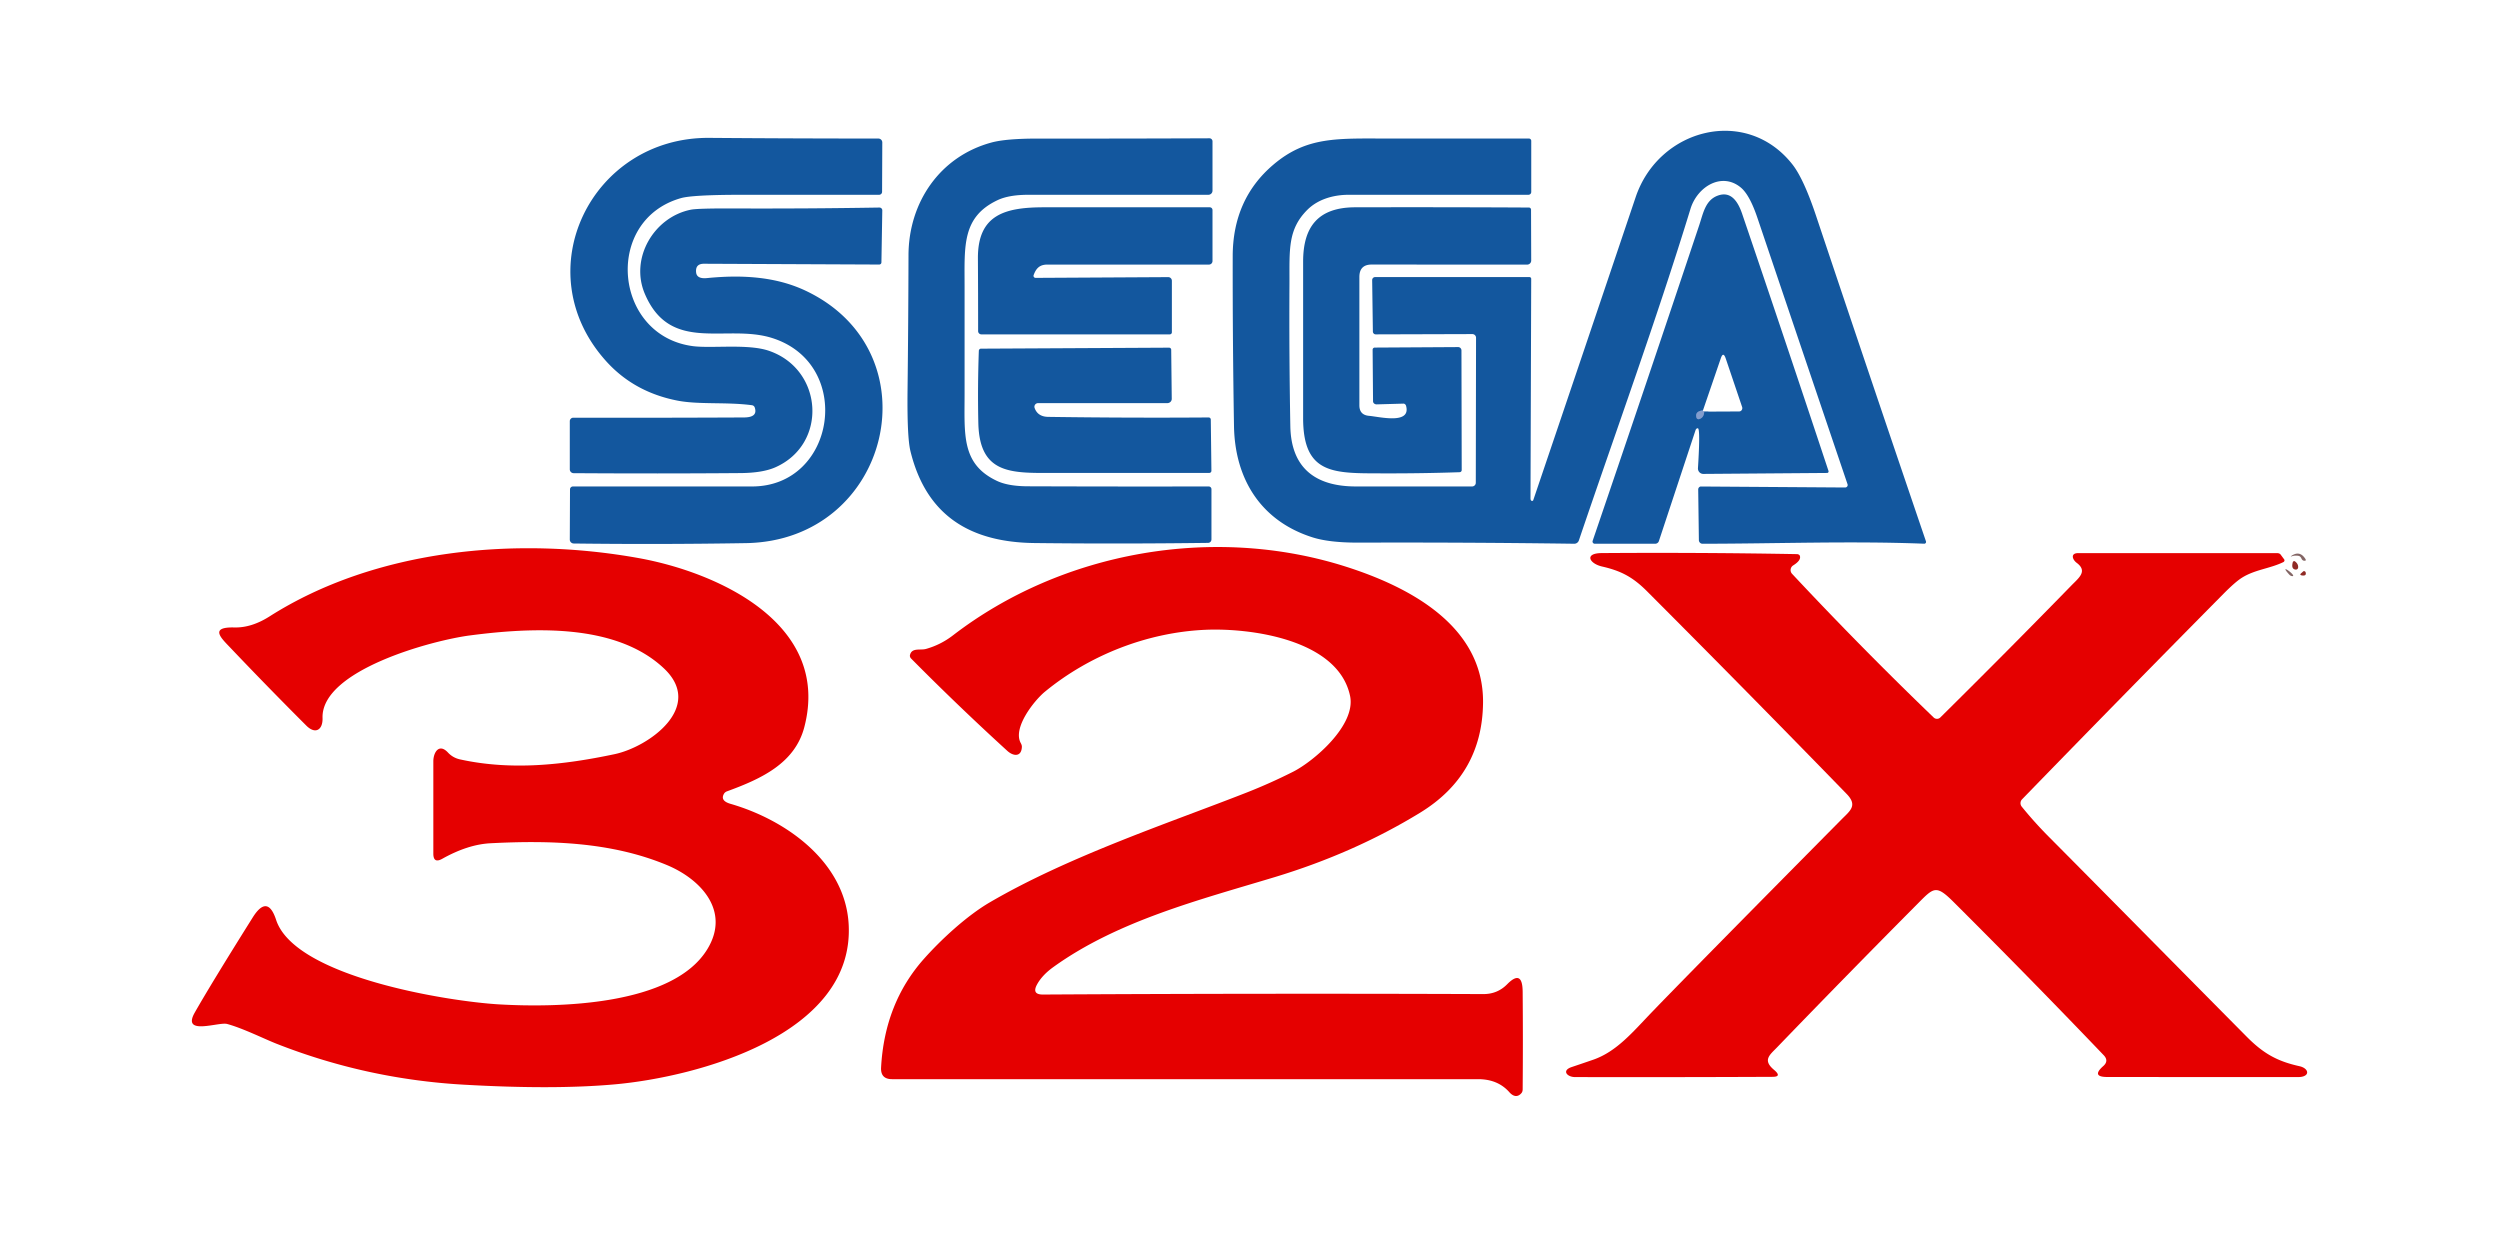 <?xml version="1.0" encoding="UTF-8" standalone="no"?>
<!DOCTYPE svg PUBLIC "-//W3C//DTD SVG 1.1//EN" "http://www.w3.org/Graphics/SVG/1.1/DTD/svg11.dtd">
<svg xmlns="http://www.w3.org/2000/svg" version="1.1" viewBox="0 0 600 300">
<path stroke="#4b7ab6" stroke-width="2.00" fill="none" stroke-linecap="butt" vector-effect="non-scaling-stroke" d="
  M 408.71 98.50
  Q 406.74 98.69 407.15 100.22
  A 0.52 0.51 73.9 0 0 407.80 100.59
  Q 408.98 100.22 409.00 98.79"
/>
<path fill="#13579e" d="
  M 313.81 50.31
  C 308.99 55.09 309.51 60.00 309.47 68.12
  Q 309.37 85.19 309.68 102.27
  C 309.86 112.36 315.73 116.75 325.41 116.75
  Q 339.06 116.75 353.30 116.75
  A 0.89 0.88 0.0 0 0 354.19 115.87
  L 354.25 81.06
  A 0.89 0.88 -0.3 0 0 353.35 80.18
  L 330.16 80.25
  A 0.70 0.67 89.6 0 1 329.49 79.56
  L 329.32 67.24
  A 0.73 0.70 89.6 0 1 330.02 66.50
  L 367.07 66.50
  A 0.42 0.42 -89.3 0 1 367.49 66.93
  L 367.32 119.61
  A 0.70 0.37 -83.7 0 0 367.54 120.18
  Q 367.64 120.23 367.75 120.22
  A 0.32 0.24 -79.1 0 0 368.00 119.99
  Q 380.31 83.66 392.56 47.31
  C 398.12 30.82 419.14 25.36 430.21 39.50
  Q 432.89 42.94 435.84 51.75
  Q 448.86 90.67 462.23 129.92
  A 0.43 0.43 82.1 0 1 461.80 130.49
  C 444.23 129.80 426.45 130.49 408.59 130.50
  A 0.89 0.86 89.7 0 1 407.73 129.62
  L 407.57 117.48
  A 0.71 0.67 90.0 0 1 408.25 116.76
  L 442.84 117.00
  A 0.60 0.59 -9.1 0 0 443.41 116.22
  Q 432.54 84.13 421.78 52.29
  Q 419.93 46.80 417.82 45.03
  C 413.25 41.20 407.35 44.77 405.71 50.15
  C 397.54 76.80 387.88 103.27 378.93 129.70
  A 1.17 1.16 -80.4 0 1 377.81 130.50
  Q 352.03 130.14 326.09 130.23
  Q 319.08 130.25 315.06 128.98
  C 302.69 125.08 296.37 115.05 296.16 102.27
  Q 295.82 81.89 295.85 61.50
  Q 295.87 47.82 305.56 39.56
  C 313.65 32.67 321.02 33.25 333.46 33.25
  Q 349.97 33.25 366.94 33.25
  A 0.56 0.56 0.0 0 1 367.50 33.81
  L 367.50 46.07
  A 0.68 0.68 -0.4 0 1 366.82 46.75
  Q 345.00 46.75 323.68 46.75
  C 319.92 46.75 316.28 47.87 313.81 50.31
  Z"
/>
<path fill="#13579e" d="
  M 246.64 116.71
  Q 268.22 116.79 290.08 116.75
  A 0.67 0.66 -0.0 0 1 290.75 117.41
  L 290.75 129.46
  A 0.83 0.82 89.7 0 1 289.94 130.29
  Q 268.45 130.57 248.29 130.33
  C 233.12 130.15 222.34 123.99 218.50 108.25
  Q 217.69 104.91 217.81 93.75
  Q 218.00 77.50 218.04 61.25
  C 218.07 48.63 225.53 37.56 237.97 34.20
  Q 241.49 33.25 249.13 33.26
  Q 269.67 33.28 290.26 33.19
  A 0.73 0.73 -0.4 0 1 291.00 33.92
  L 291.00 45.76
  A 0.99 0.99 -1.4 0 1 290.01 46.75
  Q 268.30 46.75 246.80 46.75
  Q 242.15 46.75 239.43 48.03
  C 230.84 52.08 231.50 59.06 231.50 68.64
  Q 231.50 81.59 231.50 94.54
  C 231.50 104.32 230.70 111.35 239.23 115.40
  Q 241.93 116.69 246.64 116.71
  Z"
/>
<path fill="#13579e" d="
  M 178.56 100.19
  Q 181.96 100.17 181.13 97.78
  A 0.83 0.78 -5.4 0 0 180.45 97.25
  C 174.37 96.44 167.69 97.15 162.55 96.14
  Q 152.22 94.11 145.56 86.78
  C 125.97 65.21 141.90 32.87 170.25 33.09
  Q 190.63 33.25 210.80 33.25
  A 0.95 0.94 -0.0 0 1 211.75 34.19
  L 211.70 46.05
  A 0.72 0.71 0.4 0 1 210.98 46.75
  Q 194.24 46.75 178.14 46.75
  Q 166.25 46.75 163.43 47.55
  C 144.77 52.85 147.24 80.63 166.35 83.08
  C 170.88 83.65 179.50 82.47 184.51 84.18
  C 197.60 88.64 198.73 106.55 186.09 112.15
  Q 183.04 113.50 177.71 113.54
  Q 158.05 113.70 137.66 113.56
  A 0.92 0.92 0.3 0 1 136.75 112.64
  L 136.75 101.09
  A 0.84 0.84 0.0 0 1 137.59 100.25
  Q 158.66 100.29 178.56 100.19
  Z"
/>
<path fill="#13579e" d="
  M 406.93 103.24
  L 398.13 129.87
  A 0.94 0.92 9.0 0 1 397.24 130.50
  L 382.74 130.50
  A 0.53 0.53 -80.3 0 1 382.24 129.79
  Q 395.15 91.95 407.81 54.06
  C 408.76 51.22 409.26 48.11 412.18 46.98
  C 415.50 45.70 417.17 48.52 418.13 51.36
  Q 428.61 82.16 438.84 113.03
  A 0.36 0.36 80.7 0 1 438.50 113.51
  L 408.80 113.74
  A 1.30 1.28 -88.5 0 1 407.51 112.36
  C 407.57 111.32 408.13 102.96 407.51 102.80
  A 0.61 0.43 -72.8 0 0 406.93 103.24
  Z
  M 408.71 98.50
  Q 406.74 98.69 407.15 100.22
  A 0.52 0.51 73.9 0 0 407.80 100.59
  Q 408.98 100.22 409.00 98.79
  L 417.39 98.75
  A 0.81 0.78 80.1 0 0 418.11 97.68
  L 414.18 86.05
  Q 413.58 84.27 412.99 86.00
  L 408.71 98.50
  Z"
/>
<path fill="#13579e" d="
  M 168.97 63.30
  Q 166.84 63.29 167.07 65.40
  Q 167.25 66.98 169.69 66.74
  C 177.78 65.94 185.96 66.30 193.28 69.74
  C 224.56 84.45 213.83 129.76 179.05 130.35
  Q 158.22 130.70 137.70 130.44
  A 0.96 0.94 0.3 0 1 136.75 129.50
  L 136.80 117.45
  A 0.72 0.71 0.4 0 1 137.52 116.75
  Q 159.50 116.75 180.50 116.75
  C 200.67 116.75 205.04 87.28 185.24 81.10
  C 174.21 77.66 160.90 84.98 154.75 70.50
  C 151.13 61.96 156.96 52.10 165.79 50.33
  Q 167.43 49.99 176.26 50.03
  Q 193.71 50.10 211.05 49.81
  A 0.69 0.67 -0.0 0 1 211.75 50.49
  L 211.54 62.98
  A 0.53 0.52 1.1 0 1 211.00 63.49
  L 168.97 63.30
  Z"
/>
<path fill="#13579e" d="
  M 248.07 66.03
  A 0.50 0.49 9.7 0 0 248.55 66.69
  L 280.37 66.51
  A 0.88 0.87 89.7 0 1 281.25 67.39
  L 281.25 79.75
  A 0.50 0.50 0.0 0 1 280.75 80.25
  L 235.53 80.25
  A 0.78 0.78 0.0 0 1 234.75 79.47
  Q 234.75 70.13 234.70 62.00
  C 234.64 51.45 241.30 49.75 250.61 49.75
  Q 270.44 49.75 290.34 49.75
  A 0.66 0.66 0.2 0 1 291.00 50.41
  L 291.00 62.65
  A 0.85 0.85 0.2 0 1 290.15 63.50
  Q 270.45 63.50 251.36 63.50
  C 249.49 63.50 248.66 64.42 248.07 66.03
  Z"
/>
<path fill="#13579e" d="
  M 331.96 113.61
  C 320.29 113.57 312.75 114.06 312.75 100.34
  Q 312.75 81.57 312.75 62.80
  C 312.75 54.45 316.31 49.77 325.25 49.75
  Q 346.10 49.70 366.94 49.81
  A 0.52 0.51 89.4 0 1 367.45 50.32
  L 367.49 62.54
  A 0.99 0.97 -0.0 0 1 366.50 63.51
  L 329.21 63.49
  Q 326.25 63.49 326.25 66.48
  L 326.25 97.27
  Q 326.25 99.60 328.57 99.80
  C 331.06 100.02 338.69 101.95 337.46 97.41
  A 0.73 0.62 80.7 0 0 336.82 96.87
  L 330.42 97.05
  A 0.86 0.75 -1.4 0 1 329.53 96.31
  L 329.43 83.94
  A 0.52 0.50 -90.0 0 1 329.93 83.42
  L 349.96 83.30
  A 0.81 0.79 90.0 0 1 350.75 84.11
  L 350.81 112.82
  A 0.52 0.51 -1.2 0 1 350.31 113.33
  Q 341.14 113.64 331.96 113.61
  Z"
/>
<path fill="#13579e" d="
  M 251.57 100.05
  Q 270.82 100.33 290.07 100.19
  A 0.52 0.51 -0.6 0 1 290.59 100.69
  L 290.74 113.00
  A 0.51 0.50 -0.0 0 1 290.23 113.50
  Q 272.09 113.50 253.94 113.50
  C 243.27 113.50 235.08 114.31 234.80 101.50
  Q 234.61 92.84 234.92 84.19
  A 0.53 0.51 -88.8 0 1 235.43 83.68
  L 280.57 83.44
  A 0.52 0.50 -0.0 0 1 281.09 83.94
  L 281.22 95.72
  A 1.06 1.02 -0.3 0 1 280.16 96.75
  L 249.14 96.75
  A 0.88 0.87 -9.8 0 0 248.31 97.92
  Q 249.06 100.01 251.57 100.05
  Z"
/>
<path fill="#839dcd" d="
  M 408.71 98.50
  Q 408.77 98.73 409.00 98.79
  Q 408.98 100.22 407.80 100.59
  A 0.52 0.51 73.9 0 1 407.15 100.22
  Q 406.74 98.69 408.71 98.50
  Z"
/>
<path fill="#e50000" d="
  M 55.25 155.42
  C 53.17 153.23 50.12 150.44 56.22 150.59
  Q 60.35 150.70 64.69 147.94
  C 90.10 131.78 123.94 128.67 153.22 133.93
  C 172.08 137.32 199.56 149.62 193.03 174.53
  C 190.76 183.20 182.70 186.92 174.53 189.90
  A 1.53 1.19 0.4 0 0 173.77 190.48
  Q 172.76 192.18 175.32 192.92
  C 188.67 196.78 202.87 206.86 203.68 221.86
  C 205.12 248.41 167.27 258.48 147.50 260.25
  Q 132.87 261.56 111.25 260.32
  Q 87.98 258.99 66.40 250.51
  C 63.44 249.35 58.31 246.78 54.50 245.75
  C 52.48 245.20 43.51 248.69 46.75 243.00
  Q 50.66 236.12 60.64 220.21
  C 62.89 216.61 64.83 216.37 66.27 220.78
  C 70.77 234.49 107.61 240.34 119.75 241.05
  C 133.77 241.87 161.44 241.41 169.75 227.82
  C 175.37 218.64 168.20 211.00 160.05 207.61
  C 146.68 202.05 132.00 201.65 117.74 202.38
  Q 112.29 202.66 106.14 206.11
  Q 104.00 207.31 104.00 204.86
  Q 104.00 193.96 104.00 182.71
  C 104.00 180.61 105.35 178.30 107.50 180.60
  Q 108.70 181.89 110.43 182.26
  C 122.79 184.97 135.25 183.59 147.50 181.00
  C 155.76 179.25 169.17 169.64 159.32 160.39
  C 147.78 149.54 127.73 150.56 112.80 152.50
  C 103.72 153.68 77.06 160.85 77.41 172.31
  C 77.50 175.17 75.70 176.32 73.53 174.16
  Q 64.27 164.91 55.25 155.42
  Z"
/>
<path fill="#e50000" d="
  M 221.75 230.12
  C 225.84 225.52 231.98 219.82 237.56 216.56
  C 256.65 205.42 280.95 197.38 299.20 190.21
  Q 304.90 187.97 310.36 185.21
  C 315.27 182.72 325.48 174.07 324.02 167.04
  C 321.18 153.46 300.07 150.64 289.10 151.16
  C 275.31 151.81 261.49 157.21 250.77 166.02
  C 248.23 168.11 242.98 174.69 244.98 178.33
  A 1.86 0.99 45.8 0 1 245.25 179.25
  C 245.15 181.72 243.20 181.52 241.77 180.22
  Q 229.93 169.42 218.66 158.04
  A 0.95 0.84 31.4 0 1 218.40 157.19
  C 218.85 155.37 220.88 156.13 222.25 155.74
  Q 225.77 154.75 228.72 152.48
  C 254.98 132.29 291.39 125.91 323.02 136.00
  C 337.99 140.78 356.12 150.07 355.93 168.64
  Q 355.76 185.92 340.81 195.06
  Q 324.99 204.74 305.89 210.52
  C 287.94 215.95 268.28 220.97 252.85 232.06
  Q 250.10 234.03 248.87 236.31
  Q 247.58 238.70 250.30 238.69
  Q 303.16 238.38 356.00 238.58
  Q 359.39 238.59 361.72 236.22
  Q 365.39 232.51 365.44 238.00
  Q 365.54 249.72 365.44 261.45
  A 1.50 1.09 72.0 0 1 365.15 262.34
  C 364.22 263.44 363.15 263.16 362.24 262.12
  Q 359.47 259.00 354.75 259.00
  Q 284.00 259.00 214.10 259.00
  Q 211.31 259.00 211.46 256.21
  Q 212.30 240.75 221.75 230.12
  Z"
/>
<path fill="#e50000" d="
  M 491.57 200.68
  C 507.49 216.70 523.33 232.80 539.23 248.83
  C 543.27 252.90 546.58 254.71 551.88 255.89
  C 554.25 256.42 554.52 258.50 551.52 258.50
  Q 528.64 258.50 505.75 258.48
  Q 501.83 258.47 504.79 255.85
  Q 506.19 254.61 504.89 253.25
  Q 487.25 234.81 468.88 216.50
  C 464.59 212.23 464.12 212.99 460.14 216.99
  Q 443.17 234.07 426.45 251.41
  C 424.70 253.22 422.99 254.43 425.75 256.75
  Q 427.75 258.43 425.44 258.44
  Q 401.73 258.55 378.01 258.50
  C 376.12 258.50 374.73 256.93 377.18 256.10
  Q 379.77 255.23 382.35 254.34
  C 387.99 252.39 391.88 247.67 396.31 243.06
  Q 405.76 233.24 442.02 196.61
  C 443.99 194.62 445.90 193.33 443.21 190.56
  Q 419.41 166.07 395.28 141.90
  C 391.83 138.45 388.99 136.99 384.48 135.96
  C 381.42 135.25 380.16 132.77 384.41 132.74
  Q 407.83 132.57 431.26 132.99
  A 0.80 0.61 -5.5 0 1 431.98 133.44
  Q 432.29 134.50 430.36 135.70
  A 1.32 1.32 52.4 0 0 430.10 137.72
  Q 446.61 155.38 464.08 172.20
  A 1.15 1.14 44.5 0 0 465.68 172.19
  Q 481.58 156.47 497.18 140.47
  C 498.94 138.67 501.07 137.09 498.42 135.09
  C 497.34 134.29 496.88 132.75 498.75 132.75
  Q 522.63 132.75 546.51 132.75
  A 1.14 0.80 -12.5 0 1 547.35 133.10
  L 548.20 134.25
  A 0.47 0.42 -30.7 0 1 547.99 134.91
  C 544.83 136.46 541.16 136.69 538.01 138.69
  Q 536.40 139.72 533.64 142.51
  Q 509.36 167.05 485.30 191.83
  A 1.33 1.33 -42.4 0 0 485.22 193.60
  Q 488.20 197.28 491.57 200.68
  Z"
/>
<path fill="#340201" fill-opacity="0.608" d="
  M 551.70 133.42
  Q 550.87 133.25 550.03 133.51
  Q 549.58 133.65 549.96 133.39
  Q 551.93 132.07 553.25 134.07
  Q 553.62 134.63 553.01 134.58
  Q 552.57 134.55 552.34 134.03
  A 1.10 0.72 76.6 0 0 551.70 133.42
  Z"
/>
<path fill="#810e09" fill-opacity="0.882" d="
  M 550.81 134.74
  Q 551.64 135.38 551.55 136.21
  A 0.55 0.54 5.7 0 1 550.94 136.70
  Q 549.83 136.58 550.27 134.93
  A 0.35 0.34 -64.2 0 1 550.81 134.74
  Z"
/>
<path fill="#340201" fill-opacity="0.608" d="
  M 549.42 137.90
  C 546.61 134.82 551.23 138.20 550.22 138.27
  A 1.13 0.84 61.4 0 1 549.42 137.90
  Z"
/>
<path fill="#810e09" fill-opacity="0.882" d="
  M 553.36 137.39
  Q 553.59 138.27 552.49 138.11
  Q 551.80 138.00 552.27 137.59
  L 552.75 137.16
  A 0.40 0.36 63.0 0 1 553.36 137.39
  Z"
/>
</svg>
